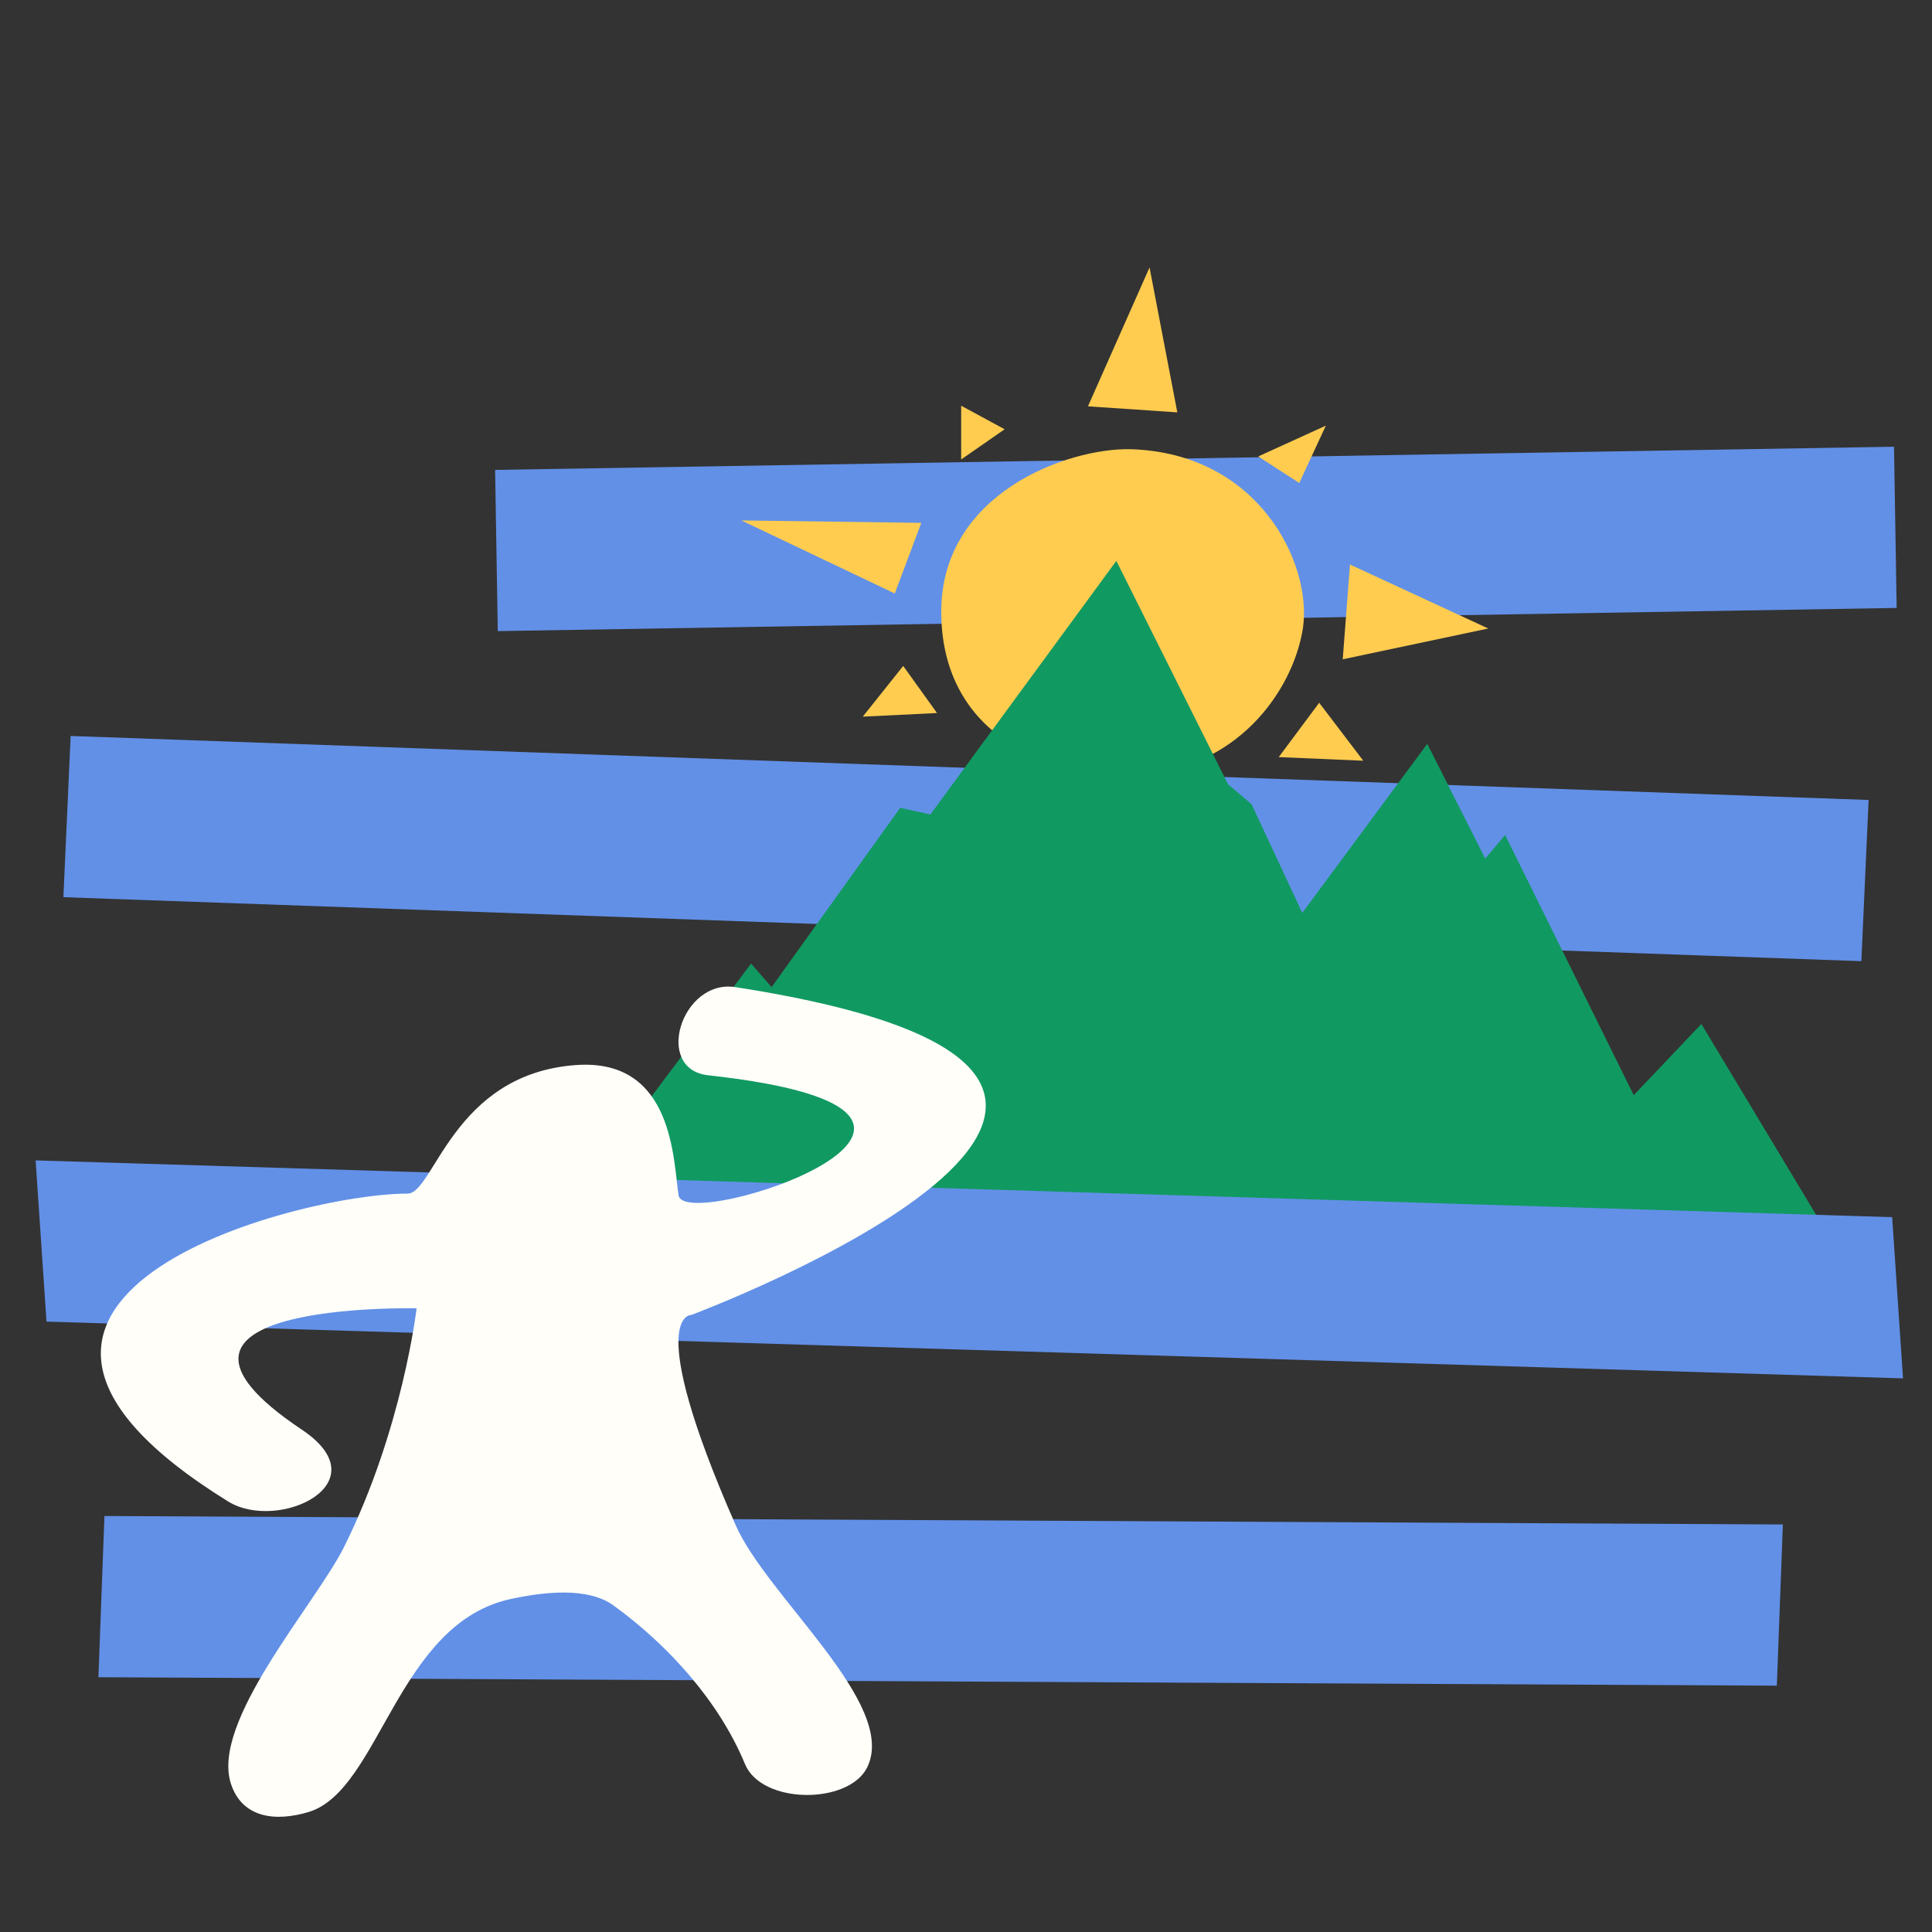 <?xml version="1.0" encoding="utf-8"?>
<!-- Generator: Adobe Illustrator 23.0.3, SVG Export Plug-In . SVG Version: 6.00 Build 0)  -->
<svg version="1.1" id="Layer_1" xmlns="http://www.w3.org/2000/svg" xmlns:xlink="http://www.w3.org/1999/xlink" x="0px" y="0px"
	 width="320px" height="320px" viewBox="0 0 320 320" style="enable-background:new 0 0 320 320;" xml:space="preserve">
<rect x="0" y="0" width="320" height="320" fill="#333333" stroke="none"/>
<style type="text/css">
	.st0{fill:#6290E7;}
	.st1{fill:#FFCC50;}
	.st2{fill:#119962;}
	.st3{fill:#FFFEF9;}
</style>
<rect x="82.2" y="75.9" transform="matrix(1 -1.656969e-02 1.656969e-02 1 -1.452 3.294)" class="st0" width="231.7" height="26.7"/>
<path class="st1" d="M187.2,74.4c21.3,0.6,30.2,19,28.6,29.7c-1.7,10.6-11.2,23.5-27.4,24.1s-32.5-7.3-32.5-26.9
	S176.8,74.2,187.2,74.4z"/>
<polygon class="st0" points="309.5,132.5 308.3,159.2 10.5,148.6 11.7,121.9 "/>
<polygon class="st0" points="295.3,252.5 294.3,279.2 16.3,277.8 17.3,251.1 "/>
<polygon class="st2" points="94.2,199.9 124.4,159.6 127.8,163.5 149.1,133.8 154.1,134.9 184.9,92.9 203.4,129.9 207.3,133.2 
	215.7,151.2 236.4,123.2 246,142.2 249.3,138.3 270.6,181.4 281.8,169.6 302,203.2 243.7,207.7 159.2,208.8 125,207.2 "/>
<polygon class="st0" points="313.4,201.6 315.2,228.3 7.7,218.9 5.9,192.2 "/>
<path class="st3" d="M50,236.8c-31.9-21.3,19-20.1,19-20.1s-2.3,20-12,39.5c-4.8,9.6-22.3,29.1-18.7,39.4c1.9,5.5,7.3,6.2,12.9,4.5
	c11.8-3.7,14.6-31.4,33.6-35.3c5.2-1.1,12.5-2,16.8,1.1c9.1,6.6,17.5,15.9,21.8,26.3c2.8,6.7,17.1,6.7,20.2,0.6
	c5.3-10.5-16.6-28.3-21.8-40.3c-15.4-35.1-7.3-34.7-7.3-34.7s104.7-39.2,7.3-54.3c-8.9-1.4-13.6,13.6-4.5,14.6
	c56.6,6.2-3.9,26.3-4.9,19.9c-0.9-5.5-0.7-22.7-16.9-21.6c-20.5,1.4-23.6,21.3-28,21.3c-18.5,0-84,17.4-29.7,51
	C46.1,253.8,63.3,245.7,50,236.8z"/>
<polygon class="st1" points="180.2,67.3 190.4,44.3 195,68.3 "/>
<polygon class="st1" points="166.4,71.1 159.2,67.2 159.2,76.1 "/>
<polygon class="st1" points="152.6,86.6 122.8,86.2 148.2,98.3 "/>
<polygon class="st1" points="149.6,110.3 142.9,118.7 155.2,118.1 "/>
<polygon class="st1" points="218.5,116.4 225.8,126 211.8,125.4 "/>
<polygon class="st1" points="222.4,109.2 246.5,104.1 223.6,93.5 "/>
<polygon class="st1" points="215.2,80 219.6,70.5 208.4,75.6 "/>
</svg>
